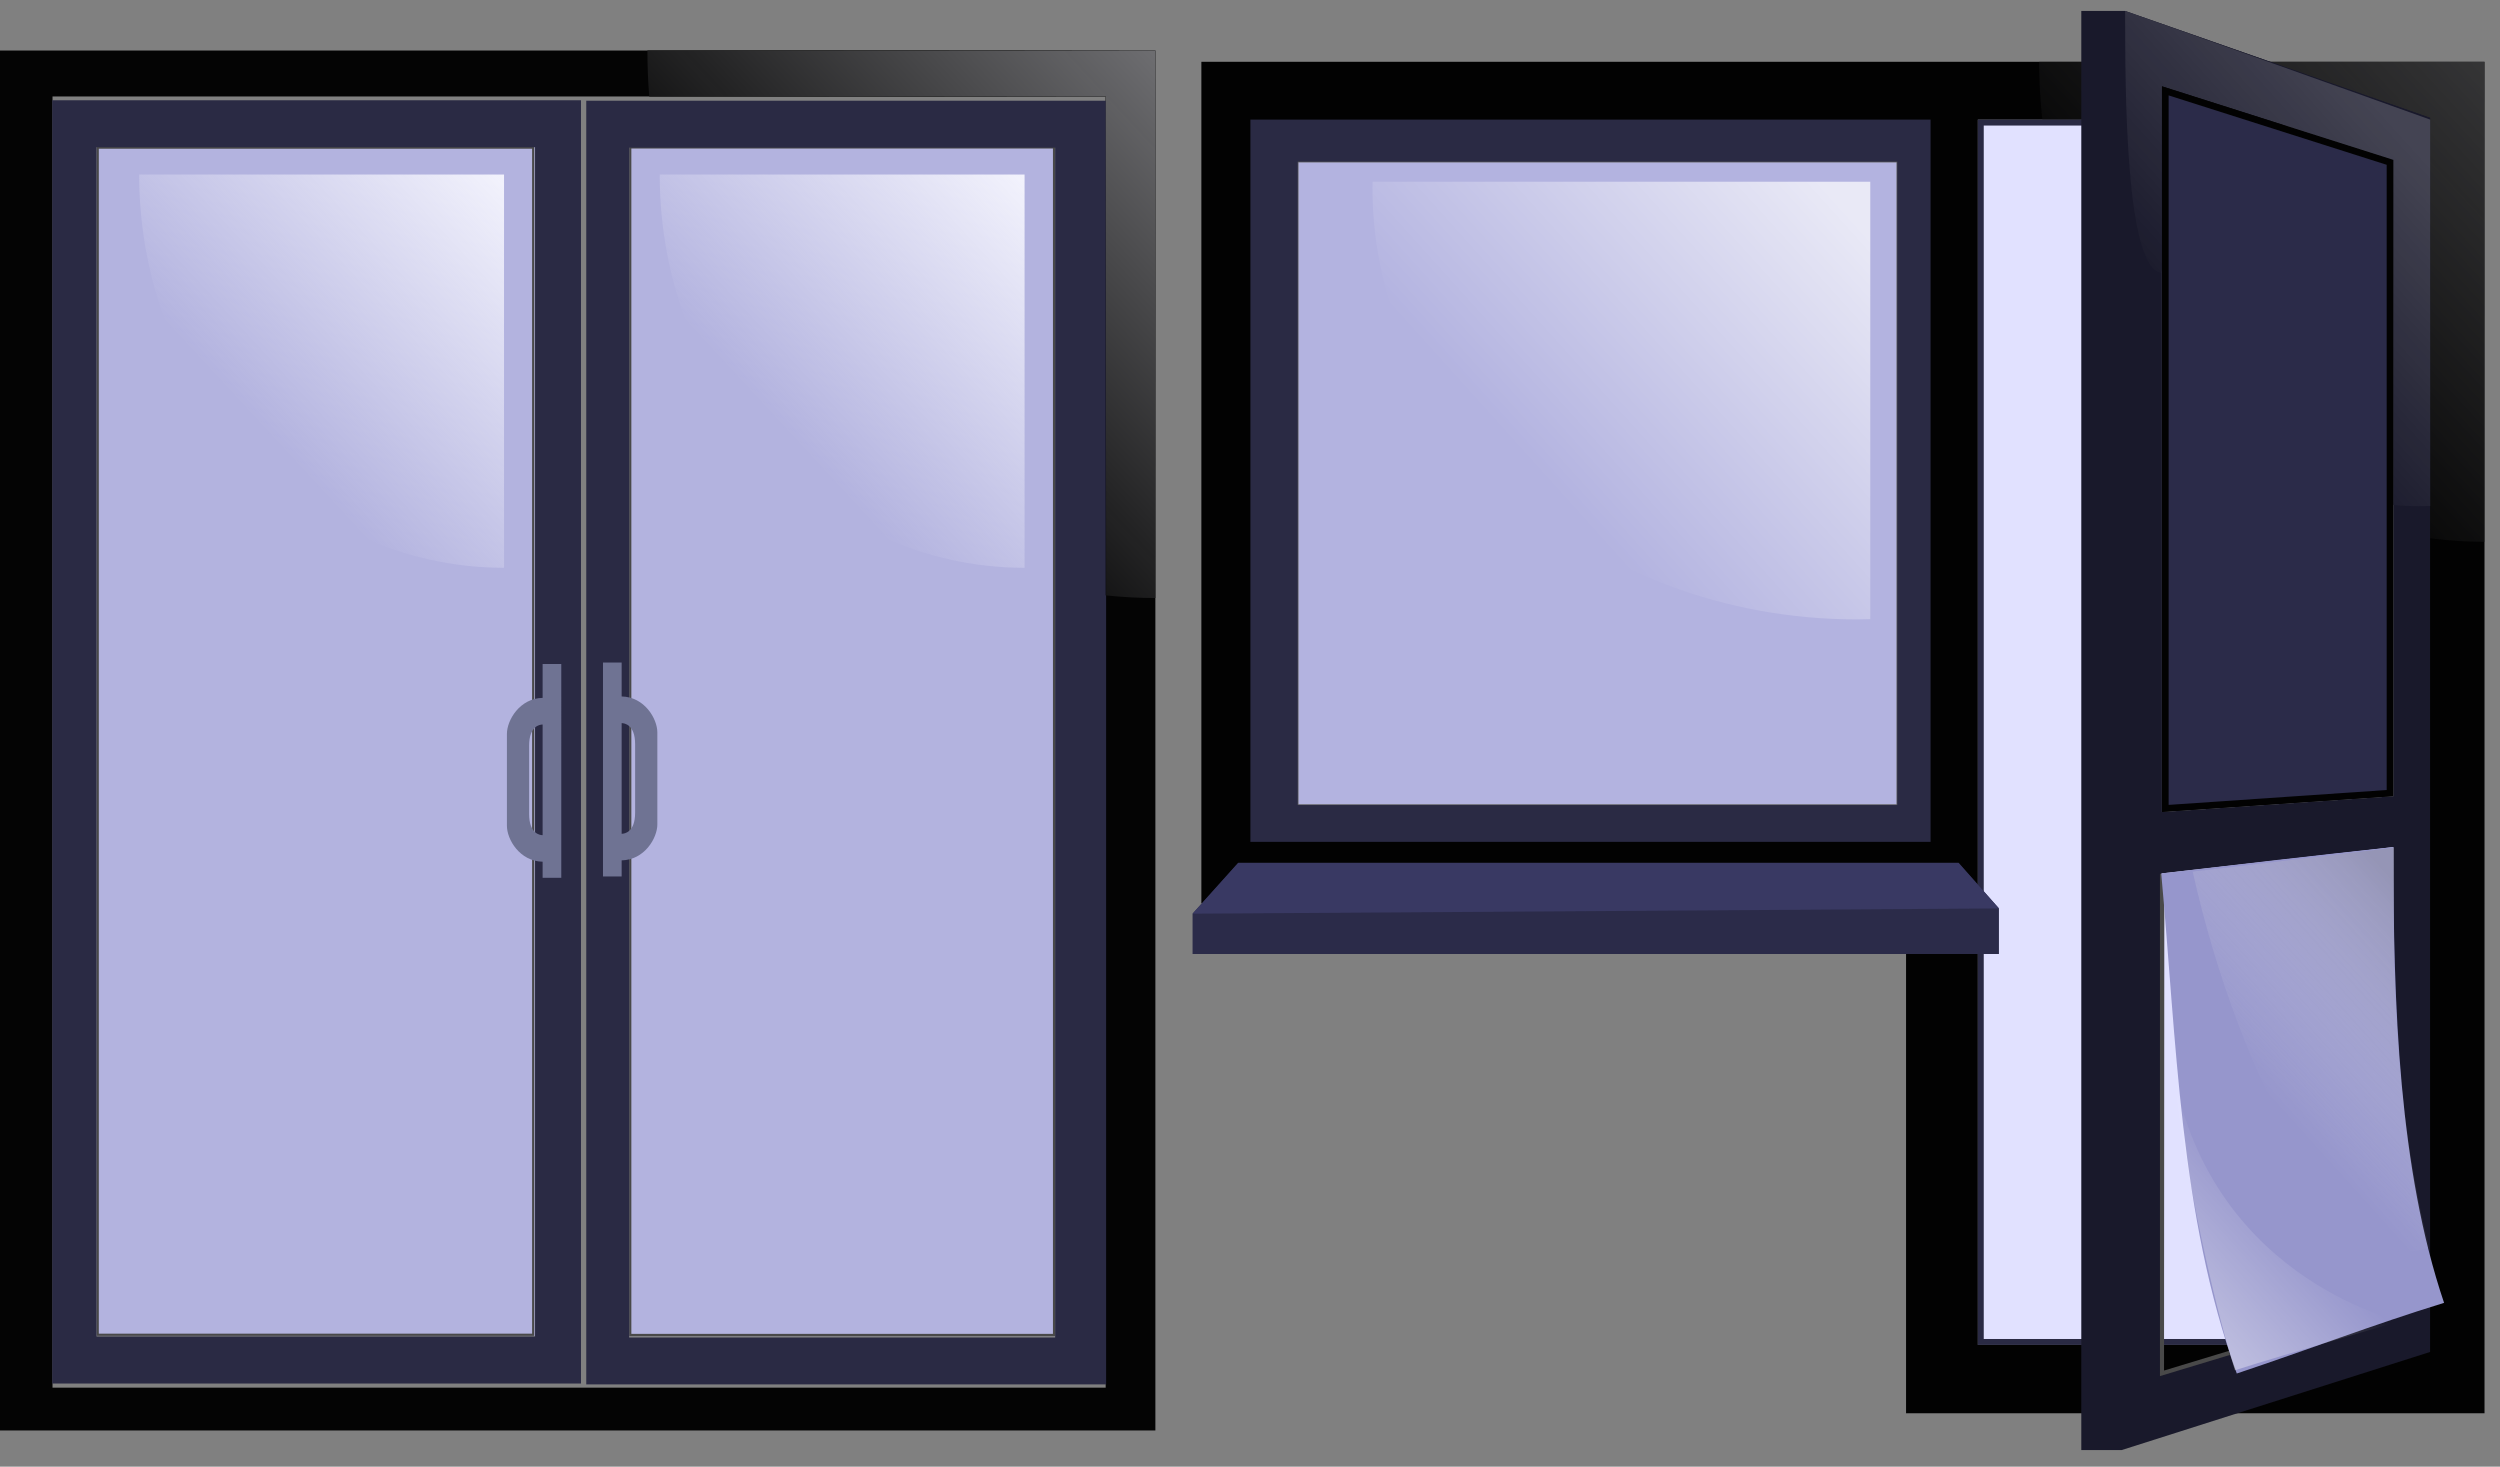 <?xml version="1.0" encoding="utf-8"?>
<!-- Generator: Adobe Illustrator 22.1.0, SVG Export Plug-In . SVG Version: 6.00 Build 0)  -->
<svg version="1.1" id="pocket_door" xmlns="http://www.w3.org/2000/svg" xmlns:xlink="http://www.w3.org/1999/xlink" x="0px"
	 y="0px" viewBox="0 0 3375.3 1980.2" style="enable-background:new 0 0 3375.3 1980.2;" xml:space="preserve">
<rect x="0" y="0" width="3375.3" height="1980.2" fill="#808080" stroke="none"/>
<style type="text/css">
	.st0{fill:#040404;}
	.st1{fill:#B3B3DF;}
	.st2{fill:#494949;}
	.st3{fill:#2A2A44;}
	.st4{fill:#6F7393;}
	.st5{fill:url(#SVGID_1_);}
	.st6{fill:url(#SVGID_2_);}
	.st7{fill:none;}
	.st8{opacity:0.47;fill:url(#SVGID_3_);}
	.st9{fill:#020202;}
	.st10{opacity:0.62;}
	.st11{opacity:0.36;fill:url(#SVGID_4_);}
	.st12{fill:#B3B3E0;}
	.st13{fill:none;stroke:#5E5E5E;stroke-width:2;stroke-miterlimit:10;}
	.st14{fill:#E1E1FF;}
	.st15{fill:#2B2B49;}
	.st16{fill:#393963;}
	.st17{fill:#19192B;}
	.st18{fill:#9696CC;}
	.st19{fill:url(#SVGID_5_);}
	.st20{fill:url(#SVGID_6_);}
	.st21{fill:url(#SVGID_7_);}
	.st22{fill:url(#SVGID_8_);}
</style>
<path id="border" class="st0" d="M0,68.2v1863.1h1559.9V68.2C1559.9,68.2,17.2,68.2,0,68.2z M1492.8,1873.5H70.9V130.2
	c42.2,0,1421.9,0,1421.9,0V1873.5z"/>
<g id="right_window">
	<g>
		<path class="st1" d="M849.4,1803.9c20.2,0,575.2,0,575.2,0V197.5H849.4V1803.9z"/>
	</g>
	<g>
		<path class="st2" d="M1421.6,200.5v1600.4H852.4V200.5H1421.6 M1424.6,197.5H849.4v1606.4c20.2,0,575.2,0,575.2,0V197.5
			L1424.6,197.5z"/>
	</g>
	<path id="left_section_border_1_" class="st3" d="M791.5,136c0,8.2,0,1733.1,0,1733.1h701.9V136H791.5z M1424.6,1805.8
		c0,0-555,0-575.2,0V199.3h575.2V1805.8z"/>
	<path class="st4" d="M839.3,940.3v-45.8h-25.2v288.8h25.2v-21.7c30.8-0.6,48.2-30,48.2-48.6c0-2.8,0-25.3,0-50.2
		c0-7.8,0-15.9,0-23.7c0-24.9,0-47.5,0-50.2C887.5,970.3,870.1,940.9,839.3,940.3z M857.5,1039.2c0,7.2,0,15.4,0,23.7
		c0,12.3,0,24.8,0,34.3c0,26.5-14.3,28.5-18.2,28.5V976.3c3.8,0.1,18.2,2,18.2,28.5C857.5,1014.3,857.5,1026.8,857.5,1039.2z"/>
	<linearGradient id="SVGID_1_" gradientUnits="userSpaceOnUse" x1="1055.454" y1="576.497" x2="1430.426" y2="229.834">
		<stop  offset="5.351027e-04" style="stop-color:#F8F8FF;stop-opacity:0"/>
		<stop  offset="1" style="stop-color:#F8F8FF"/>
	</linearGradient>
	<path class="st5" d="M890.7,235.6c0,293.3,220.6,531,492.6,531c0-151.8,0-344,0-531H890.7z"/>
</g>
<g id="left_window">
	<g>
		<path class="st1" d="M130.4,1803.6c20.8,0,592.1,0,592.1,0V197.8H130.4V1803.6z"/>
	</g>
	<g>
		<path class="st2" d="M718.4,200.8v1599.8h-585V200.8H718.4 M721.4,197.8h-591v1605.8c20.2,0,591,0,591,0V197.8L721.4,197.8z"/>
	</g>
	<path id="left_section_border" class="st3" d="M70.5,135.4c0,8.2,0,1732.5,0,1732.5h713.9V135.4H70.5z M722.4,1804.5
		c0,0-571.5,0-592.1,0V198.7h592.1V1804.5z"/>
	<path class="st4" d="M684.4,990.8c0,2.8,0,25.3,0,50.2c0,7.8,0,15.9,0,23.7c0,24.9,0,47.4,0,50.2c0,18.6,17.4,48,48.2,48.5v21.7
		h25.2V896.5h-25.2v45.7C701.8,942.8,684.4,972.2,684.4,990.8z M714.4,1006.7c0-26.5,14.3-28.5,18.2-28.5v149.4
		c-3.8-0.1-18.2-2-18.2-28.5c0-9.5,0-22,0-34.3c0-8.3,0-16.6,0-23.7C714.4,1028.7,714.4,1016.2,714.4,1006.7z"/>
	<linearGradient id="SVGID_2_" gradientUnits="userSpaceOnUse" x1="352.636" y1="576.497" x2="727.607" y2="229.834">
		<stop  offset="5.351027e-04" style="stop-color:#F8F8FF;stop-opacity:0"/>
		<stop  offset="1" style="stop-color:#F8F8FF"/>
	</linearGradient>
	<path class="st6" d="M187.9,235.6c0,293.3,220.6,531,492.6,531c0-151.8,0-344,0-531H187.9z"/>
</g>
<g>
	<path class="st7" d="M70.9,1873.5h1421.9V803.9c-328.4-34.4-589-318.4-616.3-673.7c-373.6,0-782.9,0-805.6,0V1873.5z"/>
	<path class="st0" d="M874.1,68.2c0,20.9,0.8,41.5,2.4,62c321.3,0,616.3,0,616.3,0v673.7c22.1,2.3,44.4,3.5,67.1,3.5V68.2
		C1559.9,68.2,1230.3,68.2,874.1,68.2z"/>
	<linearGradient id="SVGID_3_" gradientUnits="userSpaceOnUse" x1="1103.92" y1="542.625" x2="1625.56" y2="60.367">
		<stop  offset="5.351027e-04" style="stop-color:#F8F8FF;stop-opacity:0"/>
		<stop  offset="1" style="stop-color:#F8F8FF"/>
	</linearGradient>
	<path class="st8" d="M874.1,68.8c0,20.9,0.8,40.5,2.4,60.9c321.3,0,616.4,0.5,616.4,0.5l0.5,673.7c22.1,2.3,43.9,3.5,66.5,3.5V68.2
		C1559.9,68.2,1230.3,68.8,874.1,68.8z"/>
</g>
<path class="st9" d="M1622,83.4v1136h951.4v688.7h781V83.4H1622z M2561.5,1086.9h-809.4V218.3h809.4V1086.9z M3269.1,1815.8h-598.8
	V161.5h598.8V1815.8z"/>
<g id="glare" class="st10">
	<path class="st7" d="M2670.4,1815.8h598.8V725c-268.1-41-479.3-272.6-511.7-563.5h-87V1815.8z"/>
	<rect x="1752.1" y="218.3" class="st7" width="809.4" height="868.6"/>
	<path class="st9" d="M2753.1,83.4c0,26.4,1.5,52.5,4.3,78.1h511.7V725c27.8,4.3,56.3,6.5,85.2,6.5V83.4H2753.1z"/>
	<linearGradient id="SVGID_4_" gradientUnits="userSpaceOnUse" x1="2954.156" y1="499.485" x2="3411.809" y2="76.383">
		<stop  offset="5.351027e-04" style="stop-color:#F8F8FF;stop-opacity:0"/>
		<stop  offset="1" style="stop-color:#F8F8FF"/>
	</linearGradient>
	<path class="st11" d="M2753.1,83.4c0,26.4,1.5,52.5,4.3,78.1h511.7V725c27.8,4.3,56.3,6.5,85.2,6.5V83.4H2753.1z"/>
</g>
<rect id="left_window_3_" x="1752.1" y="218.3" class="st12" width="809.4" height="868.6"/>
<rect id="left_window_2_" x="1752.1" y="218.3" class="st13" width="809.4" height="868.6"/>
<rect id="left_window_1_" x="1752.1" y="218.3" class="st7" width="809.4" height="868.6"/>
<g id="right_door_1_">
	<rect x="2674.4" y="165.5" class="st14" width="590.8" height="1646.3"/>
	<path class="st3" d="M3261.1,169.5v1638.3h-582.8V169.5H3261.1 M3269.1,161.5h-598.8v1654.3h598.8V161.5L3269.1,161.5z"/>
</g>
<polygon class="st15" points="1671.7,1165 1610.1,1233.6 1610.1,1288 2698.8,1288 2698.8,1226.5 2644.3,1165 "/>
<polygon class="st16" points="1671.7,1165 1610.1,1233.6 2698.8,1226.5 2644.3,1165 "/>
<path id="window_frame" class="st3" d="M1688.2,161.5v975.1h918.3V161.5H1688.2z M2561.5,1086.9h-809.4V218.3h809.4V1086.9z"/>
<path id="door_border" class="st17" d="M2869.2,14.8H2810v1943h54.4l416.5-132.5V159.1L2869.2,14.8z M3231.3,1761.4l-312.4,94.7
	v-676.9l312.4-35.5V1761.4z M3231.3,1075l-312.4,21.3V116.5l312.4,99.4V1075z"/>
<path class="st2" d="M3009.4,1823.8l-87.7,26.6l0.4-653c-1-4.6-1.8-13.2-2.8-16.8c-0.7-2.3-1.2-0.7-3.1-0.7v678l94.5-28.6
	L3009.4,1823.8z"/>
<g>
	<path id="bottom_window_1_" class="st18" d="M2917.9,1179.2c20.8,224.9,24.6,461.3,102,675.2c94.3-31.4,184.8-66.2,279.9-95.4
		c-60.9-180.1-68.5-398.8-68.5-615.4C3126.1,1154.9,3023,1166.9,2917.9,1179.2z"/>
</g>
<g id="top_window_section">
	<polygon class="st15" points="2923.4,122.7 3226.8,219.2 3226.8,1070.8 2923.4,1091.5 	"/>
	<path class="st9" d="M2927.9,128.8l294.4,93.7v844.1l-294.4,20.1V128.8 M2918.9,116.5v979.8l312.4-21.3V215.9L2918.9,116.5
		L2918.9,116.5z"/>
</g>
<g>
	<linearGradient id="SVGID_5_" gradientUnits="userSpaceOnUse" x1="3301.756" y1="1266.844" x2="3062.053" y2="1482.914">
		<stop  offset="0" style="stop-color:#949494;stop-opacity:0.38"/>
		<stop  offset="8.969752e-02" style="stop-color:#A2A2A2;stop-opacity:0.346"/>
		<stop  offset="0.367" style="stop-color:#CACACA;stop-opacity:0.241"/>
		<stop  offset="0.62" style="stop-color:#E7E7E7;stop-opacity:0.144"/>
		<stop  offset="0.84" style="stop-color:#F9F9F9;stop-opacity:6.087959e-02"/>
		<stop  offset="1" style="stop-color:#FFFFFF;stop-opacity:0"/>
	</linearGradient>
	<path class="st19" d="M2960.4,1176.8c62.6,280.8,208.6,551.9,319.4,507.5c-48.9-189.3-49-391.1-48.1-539.8
		C3171.4,1151.9,2960.4,1176.8,2960.4,1176.8z"/>
	<linearGradient id="SVGID_6_" gradientUnits="userSpaceOnUse" x1="2483.836" y1="275.019" x2="2079.283" y2="639.687">
		<stop  offset="0" style="stop-color:#FFFFFF;stop-opacity:0.71"/>
		<stop  offset="1" style="stop-color:#FFFFFF;stop-opacity:0"/>
	</linearGradient>
	<path class="st20" d="M1853.2,245.4c0,2.9-0.2,5.7-0.2,8.6c0,321.6,293.1,582.3,654.7,582.3c5.8,0,11.6-0.3,17.4-0.4V245.4H1853.2z
		"/>
	<g>
		<polygon class="st7" points="2918.9,1856 3231.3,1761.4 3231.3,1143.7 2918.9,1179.2 		"/>
		<path class="st17" d="M2869.2,14.8c223,79,411.8,146.7,411.8,146.7v-2.4L2869.2,14.8z"/>
		<path class="st17" d="M2918.9,368.6V116.5l312.4,99.4v465.8c11.1,1.1,22.6,1.7,34.4,1.7c5.1,0,10.2-0.2,15.3-0.3V161.5
			c0,0-188.8-67.8-411.8-146.7C2869.2,120.2,2882,250.8,2918.9,368.6z"/>
		<linearGradient id="SVGID_7_" gradientUnits="userSpaceOnUse" x1="3254.443" y1="187.259" x2="2957.899" y2="454.566">
			<stop  offset="0" style="stop-color:#FFFFFF;stop-opacity:0.19"/>
			<stop  offset="1" style="stop-color:#FFFFFF;stop-opacity:0"/>
		</linearGradient>
		<path class="st21" d="M2918.9,368.6V116.5l312.4,99.4v465.8c11.1,1.1,22.6,1.7,34.4,1.7c5.1,0,10.2-0.2,15.3-0.3V161.5
			c0,0-188.8-67.8-411.8-146.7C2869.2,120.2,2869.2,364.5,2918.9,368.6z"/>
	</g>
</g>
<g id="top_window_section_1_">
	<path class="st9" d="M2921.9,120.6l306.4,97.5v854.1l-306.4,20.9V120.6 M2918.9,116.5v979.8l312.4-21.3V215.9L2918.9,116.5
		L2918.9,116.5z"/>
</g>
<linearGradient id="SVGID_8_" gradientUnits="userSpaceOnUse" x1="3071.223" y1="1613.517" x2="2929.895" y2="1740.911">
	<stop  offset="0" style="stop-color:#FFFFFF;stop-opacity:0"/>
	<stop  offset="1" style="stop-color:#FFFFFF;stop-opacity:0.37"/>
</linearGradient>
<path class="st22" d="M3017.5,1850c71.7-23,223.4-66.3,223.4-66.3s-272.2-59.9-311.1-365.9C2964.2,1689.4,3017.5,1850,3017.5,1850z"
	/>
</svg>
